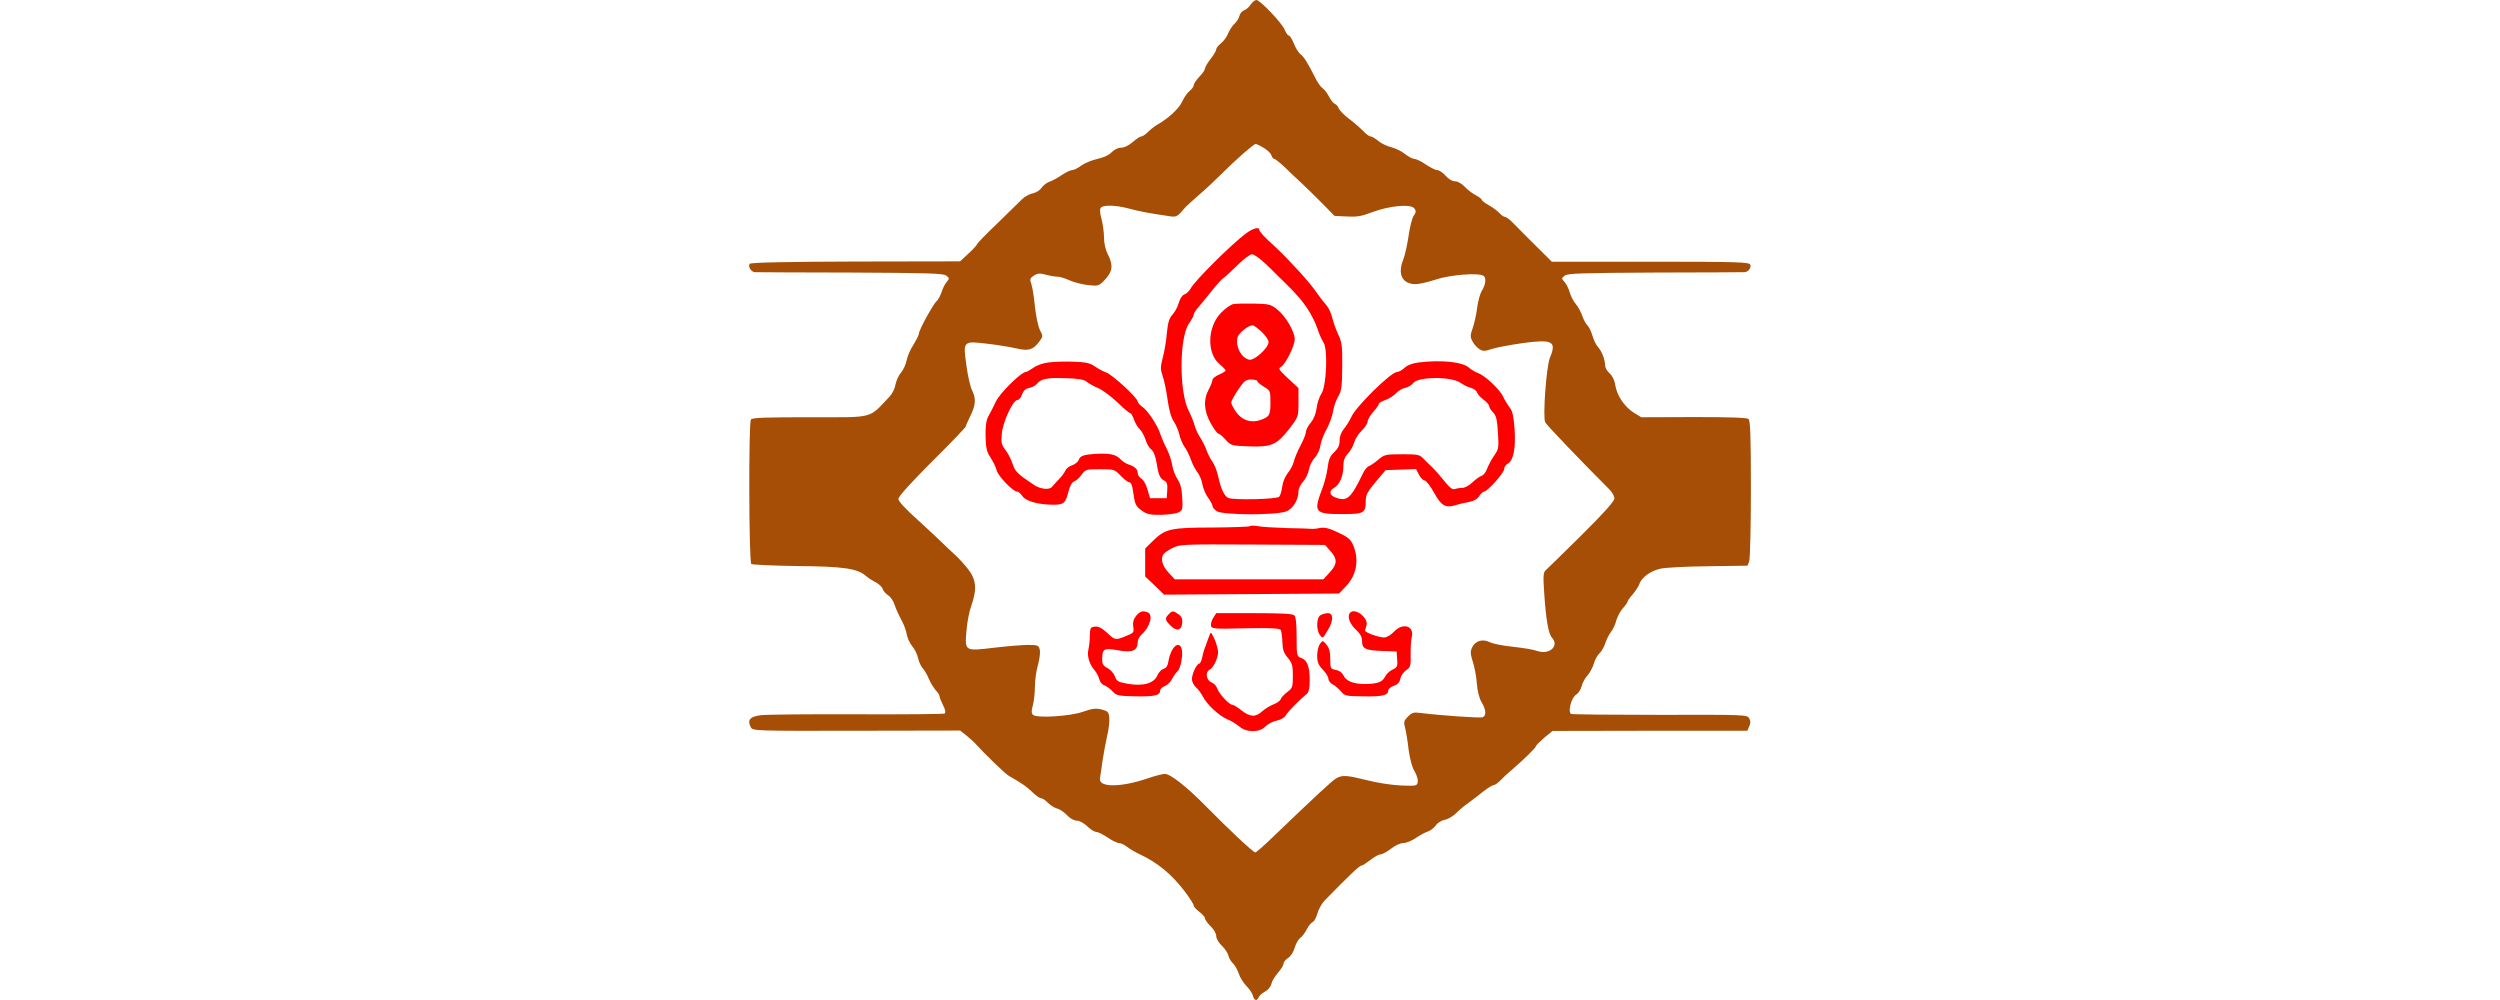 <?xml version="1.0" standalone="no"?>
<!DOCTYPE svg PUBLIC "-//W3C//DTD SVG 20010904//EN"
 "http://www.w3.org/TR/2001/REC-SVG-20010904/DTD/svg10.dtd">
<svg version="1.0" xmlns="http://www.w3.org/2000/svg"
 width="800" height="320" viewBox="0 0 535.866 534.94"
 preserveAspectRatio="xMidYMid meet">
<g transform="translate(-10.134,548) scale(0.1,-0.1)"
fill="#FFBF00" stroke="none">
<path  style="opacity:1" fill="#a64e06" d="M2784 5455 c-9 -13 -24 -27 -35 -30 -10 -4 -22 -17 -25 -30 -3 -13
-15 -32 -26 -42 -11 -9 -26 -33 -34 -51 -7 -19 -25 -43 -39 -54 -14 -11 -25
-25 -25 -32 0 -7 -13 -30 -30 -51 -16 -21 -30 -44 -30 -51 0 -7 -13 -27 -30
-44 -16 -17 -30 -37 -30 -45 0 -7 -10 -22 -23 -32 -12 -10 -30 -36 -40 -58
-17 -37 -75 -90 -134 -123 -12 -7 -34 -24 -47 -37 -14 -14 -30 -25 -37 -25 -6
0 -27 -13 -46 -30 -20 -18 -45 -30 -62 -30 -16 0 -37 -10 -51 -25 -14 -15 -43
-28 -75 -35 -29 -6 -67 -22 -86 -35 -18 -14 -40 -25 -50 -25 -9 0 -34 -12 -55
-26 -21 -15 -51 -31 -66 -36 -15 -5 -33 -20 -42 -32 -8 -13 -29 -26 -46 -30
-18 -3 -44 -17 -59 -32 -14 -14 -74 -72 -133 -130 -60 -57 -108 -107 -108
-111 0 -4 -20 -26 -45 -49 l-45 -42 -557 -1 c-355 -1 -561 -5 -568 -12 -12
-12 6 -43 26 -45 8 0 237 -2 510 -2 408 -2 499 -4 514 -16 18 -13 19 -16 4
-33 -9 -10 -22 -35 -28 -55 -7 -20 -18 -42 -26 -48 -18 -15 -95 -155 -95 -173
0 -7 -13 -34 -29 -60 -17 -25 -33 -63 -37 -84 -4 -21 -17 -51 -30 -66 -13 -15
-26 -44 -30 -65 -3 -20 -17 -48 -30 -62 -116 -122 -76 -112 -429 -112 -235 0
-306 -2 -314 -12 -13 -16 -11 -760 2 -773 5 -4 115 -9 245 -11 248 -2 322 -13
367 -52 11 -10 34 -25 52 -34 17 -9 34 -24 38 -35 3 -11 16 -26 29 -35 14 -8
30 -32 36 -53 7 -21 23 -56 35 -78 13 -22 26 -57 29 -77 4 -21 17 -50 30 -65
13 -15 27 -44 31 -63 4 -19 15 -44 25 -55 10 -11 25 -37 33 -57 9 -21 25 -47
36 -60 12 -12 21 -27 21 -33 0 -6 9 -27 19 -48 12 -24 15 -39 8 -44 -5 -3
-217 -5 -471 -4 -254 1 -484 -1 -513 -5 -57 -7 -73 -26 -53 -64 11 -20 17 -20
565 -19 l555 1 33 -26 c17 -15 37 -31 42 -37 61 -67 164 -166 185 -179 70 -40
95 -57 126 -87 18 -18 39 -33 47 -33 7 0 24 -11 36 -24 13 -13 35 -27 49 -31
15 -3 39 -20 54 -36 16 -17 37 -29 52 -29 15 0 38 -13 56 -30 17 -17 38 -30
48 -30 9 0 37 -14 61 -30 24 -17 52 -30 61 -30 10 0 29 -9 43 -20 14 -11 45
-29 68 -40 95 -44 171 -107 241 -199 26 -35 48 -69 48 -76 0 -6 14 -21 30 -33
17 -13 30 -28 30 -35 0 -7 14 -26 30 -42 17 -16 30 -39 30 -52 0 -14 13 -36
29 -51 16 -15 33 -39 36 -54 4 -14 15 -34 26 -43 10 -10 23 -34 30 -54 6 -20
25 -49 40 -65 16 -16 32 -39 35 -52 7 -27 22 -31 31 -9 3 9 18 22 33 30 16 8
31 26 35 42 3 15 20 42 36 60 16 19 29 40 29 48 0 8 11 22 25 31 14 9 29 33
35 55 6 21 19 44 29 51 10 7 26 28 35 46 9 18 24 36 31 39 8 3 20 23 26 46 6
22 23 53 37 68 136 139 188 189 200 189 5 0 26 14 47 30 21 17 46 30 55 30 9
0 34 14 55 30 21 17 50 30 65 30 15 0 45 12 66 26 21 15 51 31 66 36 15 5 33
20 42 32 8 13 29 26 46 30 18 3 44 18 60 33 15 16 46 42 69 58 23 17 60 45 82
63 23 17 46 32 53 32 6 0 24 12 38 27 15 16 43 42 63 58 59 51 125 115 125
123 0 4 20 24 44 45 l45 37 521 1 521 0 10 23 c8 17 8 29 0 43 -10 20 -21 20
-477 19 -256 0 -470 2 -476 5 -18 12 1 86 27 103 13 8 26 29 30 46 4 17 18 43
31 57 13 14 28 43 34 63 5 20 19 45 30 55 10 9 25 34 31 54 7 20 20 47 30 60
11 13 24 41 29 62 6 21 22 51 35 65 14 15 25 31 25 35 0 5 13 23 29 41 15 18
31 43 35 55 11 34 61 70 113 81 26 6 142 12 256 13 l209 3 9 23 c5 14 9 188 9
387 0 290 -3 366 -13 375 -9 7 -103 10 -293 10 l-280 -1 -40 24 c-50 32 -90
91 -99 146 -4 28 -16 52 -31 65 -13 11 -24 31 -24 43 0 30 -17 75 -39 99 -10
11 -23 39 -29 61 -7 23 -19 47 -27 54 -7 6 -19 28 -26 48 -7 20 -22 50 -35 65
-13 15 -28 44 -33 63 -6 20 -18 45 -28 56 -17 19 -17 20 2 34 15 12 101 14
484 16 256 0 471 2 478 2 20 2 36 24 30 40 -6 14 -64 16 -534 16 l-528 0 -43
43 c-43 42 -125 124 -172 172 -14 14 -31 25 -36 25 -6 0 -19 9 -29 20 -11 12
-36 31 -57 42 -21 12 -38 25 -38 30 0 4 -15 15 -32 24 -18 9 -45 30 -59 45
-16 17 -37 29 -51 29 -15 0 -36 12 -51 30 -15 17 -35 30 -45 30 -9 0 -37 14
-61 30 -24 17 -52 30 -62 30 -9 0 -31 12 -49 26 -17 14 -49 30 -72 36 -22 5
-54 20 -70 33 -16 14 -35 25 -42 25 -7 0 -24 12 -39 28 -14 15 -48 45 -76 66
-28 21 -53 47 -56 57 -3 9 -12 20 -20 23 -8 3 -22 20 -31 38 -9 18 -25 39 -35
46 -10 7 -28 32 -39 55 -39 78 -60 112 -79 127 -11 8 -27 34 -36 58 -10 23
-21 42 -27 42 -5 0 -15 14 -22 31 -15 37 -132 159 -151 159 -8 0 -22 -11 -31
-25z m70 -766 c19 -11 38 -29 41 -40 4 -10 10 -19 15 -19 8 0 50 -36 93 -80 7
-6 32 -30 57 -53 24 -23 74 -71 109 -107 l64 -65 66 -3 c53 -3 79 1 136 23 89
34 204 45 224 21 11 -13 11 -20 -3 -41 -9 -14 -21 -62 -27 -107 -7 -46 -19
-103 -29 -128 -31 -78 -4 -130 67 -130 18 0 67 11 109 25 75 25 227 37 253 20
17 -10 13 -47 -8 -80 -10 -17 -21 -58 -25 -90 -4 -33 -14 -81 -23 -107 -15
-42 -15 -51 -2 -74 7 -15 24 -33 36 -41 20 -13 28 -13 70 1 26 8 101 22 165
31 158 21 180 9 143 -79 -19 -45 -39 -320 -25 -345 7 -15 190 -206 345 -361
14 -14 25 -35 25 -47 0 -14 -58 -79 -175 -195 -96 -95 -182 -179 -191 -187
-14 -12 -16 -28 -10 -116 10 -152 23 -225 42 -246 41 -45 -14 -94 -80 -71 -17
7 -74 16 -127 22 -52 5 -109 16 -126 25 -39 19 -78 7 -95 -30 -9 -21 -8 -35 4
-73 9 -26 19 -78 22 -116 3 -42 13 -82 26 -103 24 -41 26 -71 5 -80 -14 -5
-229 10 -332 23 -36 5 -46 2 -67 -19 -22 -22 -24 -29 -16 -59 5 -18 14 -71 19
-117 7 -52 19 -96 32 -117 11 -18 19 -44 17 -56 -3 -22 -6 -23 -88 -20 -47 2
-129 14 -182 28 -108 27 -133 29 -165 11 -21 -11 -115 -99 -334 -309 -50 -49
-95 -88 -100 -88 -11 0 -143 124 -264 247 -103 105 -190 173 -220 173 -12 0
-55 -11 -95 -25 -142 -48 -260 -48 -252 1 2 10 8 51 13 89 6 39 17 100 25 136
9 36 14 81 12 100 -3 30 -7 35 -42 44 -31 7 -50 5 -100 -13 -70 -24 -247 -35
-266 -16 -9 9 -9 22 -1 50 6 22 11 66 11 98 0 33 7 86 16 117 9 32 14 70 10
84 -6 23 -11 25 -64 25 -31 0 -113 -7 -181 -15 -157 -19 -156 -19 -147 90 3
44 15 105 26 135 31 88 27 138 -17 195 -21 27 -56 65 -78 84 -22 20 -51 48
-65 62 -14 14 -71 67 -127 118 -66 59 -103 100 -103 112 0 13 66 86 180 200
99 98 180 183 180 187 0 4 12 30 25 57 29 58 31 94 9 137 -9 18 -23 77 -30
132 -19 133 -19 133 113 117 54 -6 124 -18 155 -25 65 -15 88 -8 122 37 19 26
20 29 4 60 -10 17 -22 76 -28 129 -5 53 -14 108 -20 122 -8 22 -6 28 15 42 19
12 31 13 62 5 21 -6 49 -11 62 -11 14 0 43 -9 65 -19 23 -11 67 -22 99 -26 57
-6 59 -6 93 30 40 43 44 77 14 135 -12 23 -20 59 -20 87 0 27 -6 72 -13 100
-10 36 -11 55 -3 63 15 15 83 12 146 -5 51 -14 111 -26 216 -41 42 -7 45 -5
90 48 7 7 40 38 75 68 35 30 89 81 121 113 72 72 169 157 179 157 4 0 24 -9
43 -21z"/>
<path style="opacity:1" fill="#fd0000" d="M2760 4232 c-79 -59 -275 -254 -296 -294 -8 -15 -23 -29 -34 -33 -12
-4 -23 -21 -30 -44 -5 -21 -21 -49 -33 -63 -19 -20 -25 -42 -31 -99 -3 -40
-13 -100 -22 -132 -13 -52 -13 -63 0 -100 8 -23 20 -80 26 -127 8 -54 19 -95
32 -113 11 -16 25 -47 30 -69 5 -23 18 -54 29 -69 11 -15 26 -46 34 -69 8 -23
24 -53 35 -67 11 -14 23 -43 26 -64 4 -21 17 -53 30 -71 13 -17 24 -38 24 -44
0 -7 10 -20 22 -28 31 -22 322 -23 374 -1 36 15 64 62 64 108 0 13 11 36 25
51 13 14 27 43 31 64 3 20 17 49 31 63 13 14 27 43 30 65 3 21 18 62 34 89 15
28 30 70 34 95 4 25 16 60 27 78 18 29 21 52 22 160 1 112 -2 132 -21 172 -12
25 -26 65 -32 89 -5 24 -20 55 -33 70 -13 14 -37 46 -54 70 -30 46 -147 174
-218 240 -59 53 -86 83 -86 92 0 17 -35 7 -70 -19z m105 -164 c30 -29 59 -57
64 -63 6 -5 19 -19 31 -30 47 -46 59 -59 85 -89 43 -50 76 -107 96 -163 9 -28
24 -62 33 -75 24 -37 16 -236 -12 -275 -10 -15 -22 -50 -25 -76 -4 -31 -16
-60 -32 -79 -14 -16 -25 -38 -25 -48 0 -10 -13 -43 -29 -73 -16 -30 -32 -69
-36 -86 -4 -17 -18 -45 -32 -61 -14 -18 -27 -48 -30 -73 -3 -23 -10 -48 -16
-54 -10 -14 -240 -19 -272 -7 -21 9 -40 48 -54 113 -6 29 -20 66 -32 82 -11
15 -25 43 -31 61 -6 18 -22 49 -34 68 -13 19 -26 49 -30 65 -4 17 -18 51 -31
77 -52 100 -51 392 1 467 14 20 26 42 26 49 0 6 11 24 25 39 13 16 46 55 72
88 26 33 54 64 63 69 8 5 42 36 74 68 32 32 67 58 78 58 10 0 43 -24 73 -52z"/>
<path style="opacity:1" fill="#fd0000" d="M2690 3853 c-13 -3 -42 -23 -64 -46 -74 -76 -78 -218 -7 -276 17 -14
31 -29 31 -33 0 -4 -16 -14 -35 -22 -19 -8 -35 -21 -35 -28 0 -7 -9 -30 -20
-51 -30 -55 -26 -116 11 -182 17 -30 35 -55 41 -55 5 0 22 -14 38 -32 29 -32
32 -32 127 -36 120 -4 147 8 216 97 47 62 47 63 47 139 l0 76 -56 52 c-50 47
-54 53 -37 62 24 14 73 112 73 148 -1 41 -48 122 -93 158 -35 28 -44 30 -125
32 -48 1 -98 0 -112 -3z m153 -148 c20 -19 37 -43 37 -55 0 -31 -78 -102 -105
-94 -43 12 -73 71 -61 119 6 24 58 65 81 65 6 0 27 -16 48 -35z m-23 -264 c0
-5 16 -18 35 -30 34 -20 35 -22 35 -84 0 -69 -5 -77 -57 -95 -49 -16 -98 1
-128 46 -14 20 -25 42 -25 49 0 7 17 38 37 68 33 48 41 55 70 55 18 0 33 -4
33 -9z"/>
<path style="opacity:1" fill="#fd0000" d="M1703 3541 c-29 -3 -65 -16 -82 -29 -17 -12 -35 -22 -40 -22 -24 0
-141 -115 -160 -159 -12 -25 -29 -59 -39 -76 -12 -22 -17 -51 -16 -108 2 -65
6 -84 27 -115 13 -20 28 -50 32 -67 7 -31 88 -115 110 -115 7 0 20 -11 28 -24
18 -27 86 -46 166 -46 56 0 65 8 81 72 8 31 19 49 31 53 10 4 28 19 39 36 20
28 25 29 98 29 76 0 78 -1 111 -35 18 -19 39 -35 46 -35 9 0 16 -17 20 -47 10
-73 14 -81 48 -105 26 -19 44 -23 102 -22 39 1 81 7 94 13 21 12 23 18 19 80
-2 47 -10 75 -24 96 -12 17 -25 50 -29 75 -4 25 -17 65 -30 90 -13 25 -28 60
-34 78 -14 46 -69 129 -98 147 -12 9 -23 21 -23 27 0 19 -136 145 -170 156
-17 6 -44 21 -61 33 -24 17 -48 22 -112 24 -45 2 -105 0 -134 -4z m204 -103
c10 -8 38 -25 63 -35 25 -11 71 -46 103 -77 32 -31 62 -56 67 -56 5 0 13 -15
20 -34 6 -18 20 -42 30 -51 11 -10 25 -36 32 -57 6 -22 20 -45 30 -52 12 -8
22 -34 28 -67 11 -70 18 -87 42 -100 15 -8 18 -19 16 -52 l-3 -42 -45 0 -44 0
-14 47 c-7 27 -22 52 -33 58 -10 6 -19 19 -19 29 0 21 -15 35 -48 46 -12 3
-34 17 -47 31 -24 24 -56 30 -135 26 -58 -4 -78 -11 -85 -31 -3 -11 -19 -24
-36 -30 -16 -5 -32 -18 -36 -28 -4 -10 -18 -30 -32 -44 -14 -15 -32 -34 -39
-43 -14 -18 -63 -13 -97 10 -89 60 -101 71 -115 115 -8 24 -26 58 -39 74 -20
26 -22 38 -18 85 5 63 60 180 83 180 8 0 20 13 25 29 7 21 19 32 39 36 16 3
34 13 41 22 23 27 52 33 151 30 71 -2 101 -7 115 -19z"/>
<path style="opacity:1" fill="#fd0000" d="M3683 3541 c-33 -4 -60 -14 -76 -29 -13 -12 -31 -22 -40 -22 -32 0
-222 -187 -244 -240 -9 -19 -26 -48 -39 -63 -15 -18 -24 -41 -24 -64 0 -26 -8
-42 -29 -62 -22 -20 -30 -39 -35 -83 -4 -31 -17 -81 -28 -110 -49 -128 -42
-138 103 -138 121 0 129 4 129 74 0 29 11 48 53 98 l53 63 82 3 81 3 16 -31
c8 -16 22 -30 29 -30 8 0 31 -29 51 -65 39 -71 61 -84 117 -67 18 6 50 13 71
17 24 4 43 15 53 30 9 14 21 25 26 25 18 0 108 100 108 120 0 11 9 24 20 30
30 16 43 83 36 185 -5 68 -11 96 -26 115 -11 14 -26 39 -34 56 -17 39 -99 116
-135 128 -14 5 -36 18 -49 29 -34 31 -147 43 -269 28z m224 -109 c16 -11 41
-24 56 -27 14 -4 29 -15 32 -24 3 -10 19 -27 35 -39 17 -13 30 -28 30 -34 0
-7 9 -22 21 -34 17 -18 22 -40 26 -108 5 -81 4 -88 -20 -123 -15 -21 -31 -53
-38 -70 -6 -18 -19 -35 -29 -38 -10 -3 -32 -19 -49 -35 -17 -17 -42 -30 -55
-30 -13 0 -31 -3 -39 -6 -15 -5 -27 5 -77 67 -14 17 -33 38 -43 48 -10 9 -30
28 -45 44 -25 26 -31 27 -119 27 -87 0 -94 -2 -125 -28 -18 -16 -41 -31 -50
-35 -10 -3 -25 -21 -33 -39 -65 -135 -85 -153 -148 -129 -32 12 -35 36 -7 51
29 16 50 63 50 113 0 33 6 51 25 71 13 14 28 41 33 59 5 18 23 47 41 64 17 17
31 39 31 48 0 10 14 33 30 52 17 18 30 38 30 43 0 4 15 13 34 20 18 6 43 21
56 35 12 13 35 27 51 30 16 4 35 15 42 25 25 36 205 37 254 2z"/>
<path style="opacity:1" fill="#fd0000" d="M2779 2665 c-4 -3 -94 -6 -200 -7 -222 0 -252 -7 -316 -70 l-43 -42
0 -75 0 -75 51 -48 50 -49 468 3 468 3 38 40 c55 58 70 138 39 215 -14 34 -26
45 -81 71 -48 23 -73 29 -97 25 -17 -4 -38 -6 -46 -5 -8 1 -67 3 -130 4 -63 2
-133 6 -155 10 -22 4 -43 4 -46 0z m432 -133 c38 -42 37 -70 -4 -114 l-34 -37
-397 0 -398 0 -34 37 c-33 36 -43 73 -26 98 4 6 25 21 47 32 39 20 53 21 428
19 l389 -2 29 -33z"/>
<path style="opacity:1" fill="#fd0000" d="M2171 2185 c-14 -18 -18 -35 -15 -58 5 -30 3 -33 -38 -49 -58 -24
-59 -23 -103 18 -27 25 -45 34 -64 32 -24 -3 -26 -7 -27 -48 0 -25 -4 -59 -8
-76 -8 -34 6 -78 33 -109 10 -11 21 -32 25 -47 3 -15 15 -30 26 -33 11 -4 31
-18 44 -32 22 -24 31 -26 122 -28 103 -2 134 5 134 31 0 8 11 19 25 24 13 5
31 22 39 38 8 16 21 34 29 41 17 14 31 92 22 121 -15 46 -57 8 -70 -64 -4 -27
-12 -40 -27 -44 -11 -3 -26 -19 -33 -35 -18 -43 -76 -59 -157 -45 -53 9 -61
14 -70 40 -6 16 -23 35 -39 44 -23 11 -29 21 -29 47 0 56 10 62 80 49 82 -15
109 -4 110 44 0 11 9 29 21 40 45 40 63 106 33 118 -28 11 -42 6 -63 -19z"/>
<path style="opacity:1" fill="#fd0000" d="M2346 2194 c-22 -21 -20 -31 9 -60 33 -33 59 -28 63 13 2 23 -3 35
-20 47 -28 20 -33 20 -52 0z"/>
<path style="opacity:1" fill="#fd0000" d="M3317 2203 c-18 -17 -5 -58 28 -89 25 -23 35 -41 35 -62 0 -42 16
-51 105 -54 l80 -3 3 -42 c3 -37 0 -43 -25 -55 -15 -7 -33 -24 -40 -38 -14
-28 -38 -38 -104 -39 -62 -1 -104 15 -118 45 -7 15 -22 27 -41 30 -29 6 -30 9
-30 59 0 38 -6 59 -20 76 -20 24 -20 24 -35 5 -8 -11 -15 -39 -15 -63 0 -34 6
-50 30 -75 17 -17 30 -39 30 -49 0 -10 10 -23 23 -30 12 -6 32 -23 44 -37 21
-25 27 -26 120 -27 103 -2 133 6 133 31 0 8 13 20 29 25 21 7 32 19 36 39 3
16 18 36 31 45 23 15 25 22 24 83 -1 37 2 79 6 95 14 60 -49 78 -96 27 -16
-17 -38 -30 -52 -30 -30 0 -103 27 -102 37 1 4 5 17 8 29 11 38 -61 94 -87 67z"/>
<path style="opacity:1" fill="#fd0000" d="M2584 2175 c-8 -13 -14 -32 -12 -42 3 -17 16 -18 184 -14 138 3 183
0 189 -9 4 -7 8 -36 9 -65 1 -40 7 -58 29 -84 23 -28 27 -41 27 -96 0 -60 -2
-66 -30 -87 -16 -12 -32 -29 -35 -38 -3 -9 -20 -21 -39 -28 -18 -7 -46 -24
-60 -37 -36 -33 -65 -31 -111 5 -21 17 -43 30 -49 30 -17 0 -73 61 -81 88 -4
13 -18 27 -31 32 -27 11 -34 54 -10 67 21 11 46 63 46 94 0 15 -9 46 -19 70
-17 37 -21 40 -26 24 -4 -11 -13 -36 -20 -55 -8 -19 -17 -50 -20 -67 -4 -18
-11 -33 -16 -33 -13 0 -39 -55 -39 -83 0 -13 9 -32 21 -43 12 -10 28 -32 37
-49 21 -43 87 -104 130 -122 20 -8 50 -26 65 -39 40 -34 109 -33 140 0 13 13
40 27 60 31 23 5 42 16 49 28 10 19 70 80 112 115 11 9 16 30 16 72 0 74 -13
108 -45 120 -24 9 -25 12 -25 113 0 67 -4 107 -12 115 -9 9 -70 12 -215 12
l-203 0 -16 -25z"/>
<path style="opacity:1" fill="#fd0000" d="M3158 2189 c-22 -12 -24 -77 -4 -105 16 -21 15 -22 44 27 30 49 29
89 0 89 -13 0 -31 -5 -40 -11z"/>
</g>
</svg>
